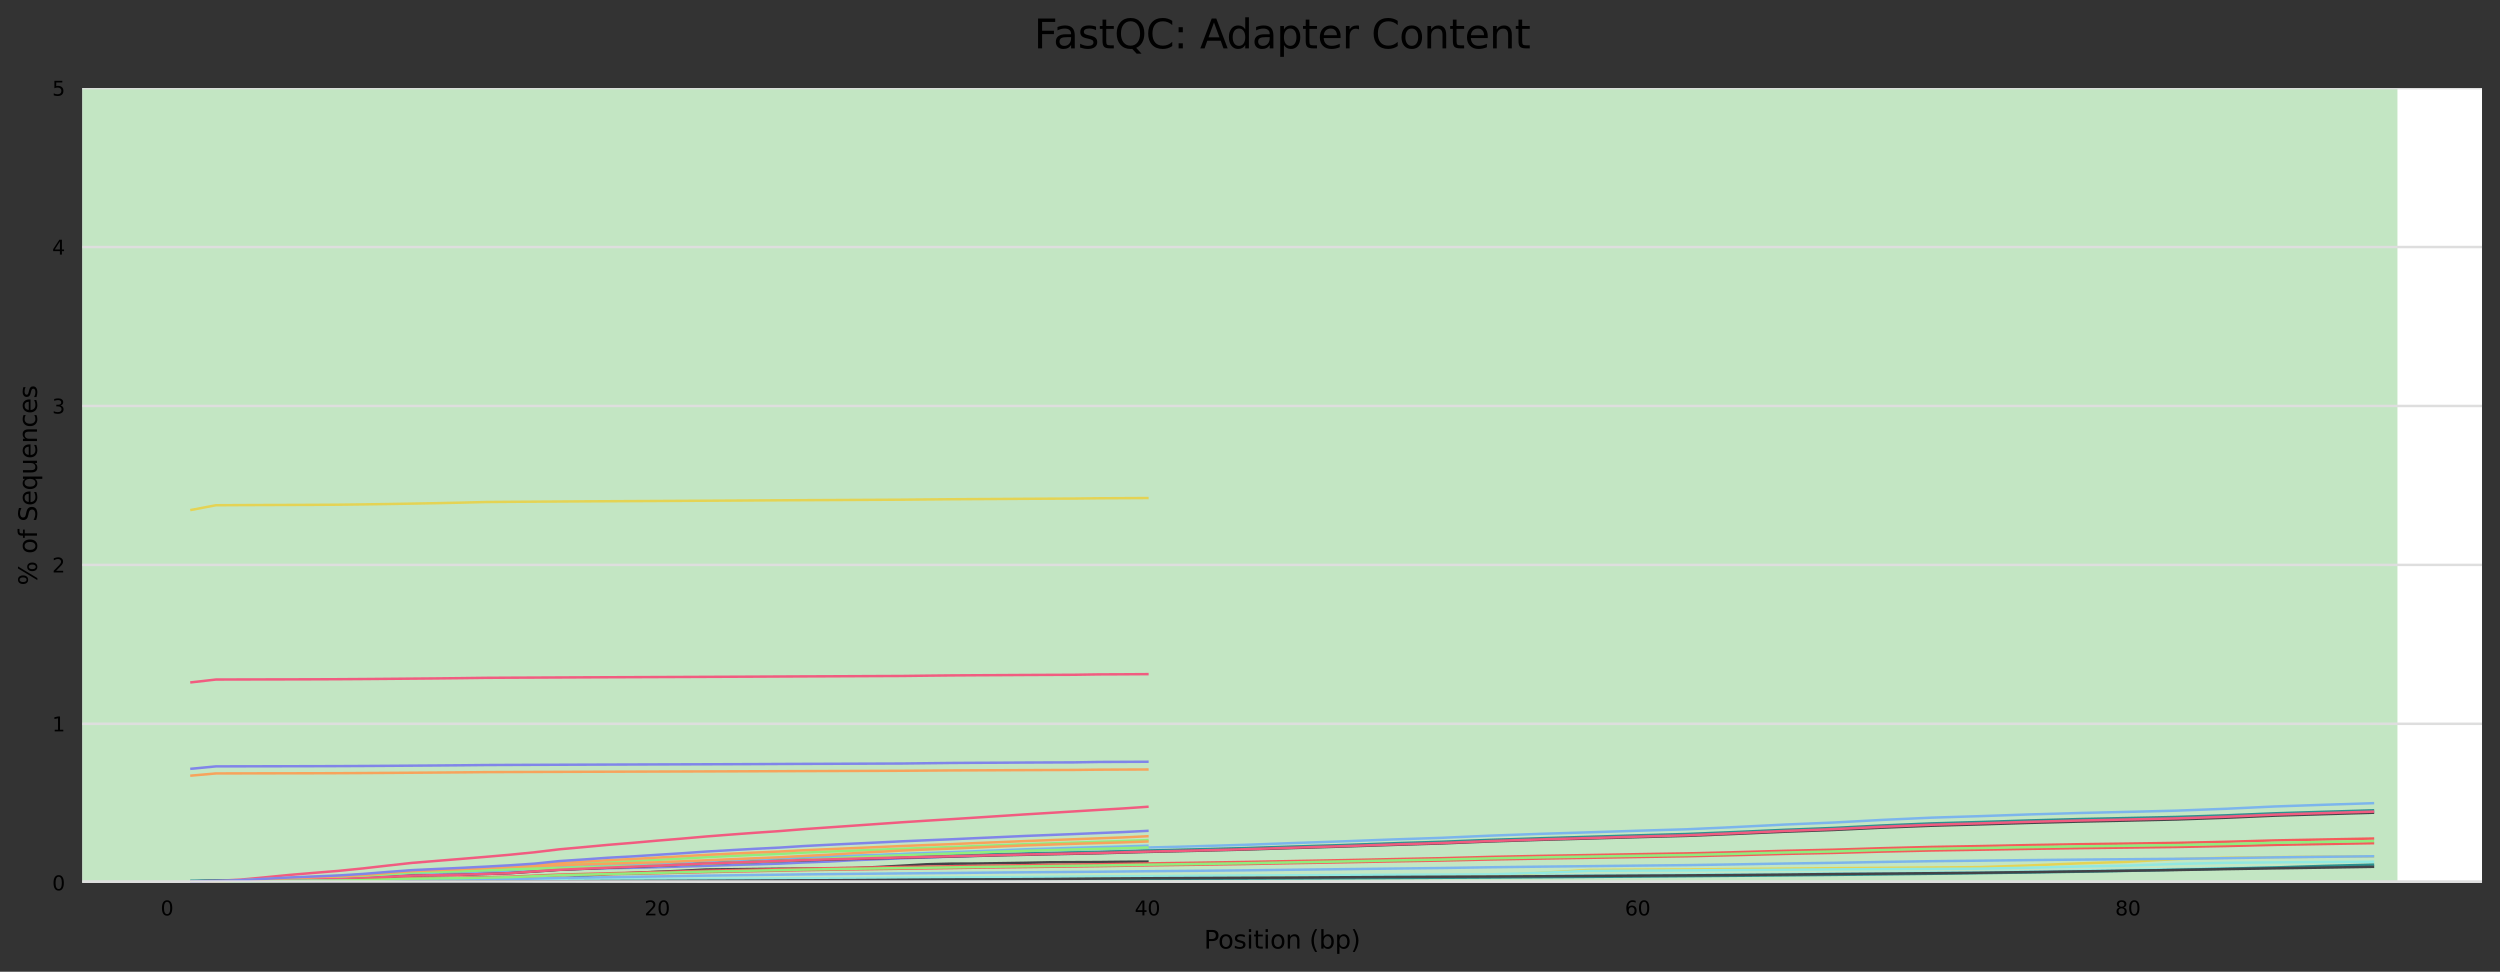 <?xml version="1.0" encoding="utf-8" standalone="no"?>
<!DOCTYPE svg PUBLIC "-//W3C//DTD SVG 1.1//EN"
  "http://www.w3.org/Graphics/SVG/1.1/DTD/svg11.dtd">
<svg xmlns:xlink="http://www.w3.org/1999/xlink" width="1000.358pt" height="388.845pt" viewBox="0 0 1000.358 388.845" xmlns="http://www.w3.org/2000/svg" version="1.1">
 <rect x="0" y="0" width="1000.358" height="388.845" fill="#333333" stroke="none"/>
 <defs>
  <style type="text/css">*{stroke-linejoin: round; stroke-linecap: butt}</style>
 </defs>
 <g id="figure_1">
  <g id="axes_1">
   <g id="patch_1">
    <path d="M 32.968 353.224 
L 993.158 353.224 
L 993.158 35.256 
L 32.968 35.256 
z
" style="fill: #ffffff"/>
   </g>
   <g id="patch_2">
    <path d="M 32.968 -918.648 
L 959.321 -918.648 
L 959.321 -6006.136 
L 32.968 -6006.136 
z
" clip-path="url(#p69ff105ac0)" style="fill: #e6c3c3"/>
   </g>
   <g id="patch_3">
    <path d="M 32.968 35.256 
L 959.321 35.256 
L 959.321 -918.648 
L 32.968 -918.648 
z
" clip-path="url(#p69ff105ac0)" style="fill: #e6dcc3"/>
   </g>
   <g id="patch_4">
    <path d="M 32.968 353.224 
L 959.321 353.224 
L 959.321 35.256 
L 32.968 35.256 
z
" clip-path="url(#p69ff105ac0)" style="fill: #c3e6c3"/>
   </g>
   <g id="matplotlib.axis_1">
    <g id="xtick_1">
     <g id="text_1">
      <!-- 0 -->
      <g transform="translate(64.26 366.303) scale(0.08 -0.08)">
       <defs>
        <path id="DejaVuSans-30" d="M 2034 4250 
Q 1547 4250 1301 3770 
Q 1056 3291 1056 2328 
Q 1056 1369 1301 889 
Q 1547 409 2034 409 
Q 2525 409 2770 889 
Q 3016 1369 3016 2328 
Q 3016 3291 2770 3770 
Q 2525 4250 2034 4250 
z
M 2034 4750 
Q 2819 4750 3233 4129 
Q 3647 3509 3647 2328 
Q 3647 1150 3233 529 
Q 2819 -91 2034 -91 
Q 1250 -91 836 529 
Q 422 1150 422 2328 
Q 422 3509 836 4129 
Q 1250 4750 2034 4750 
z
" transform="scale(0.016)"/>
       </defs>
       <use xlink:href="#DejaVuSans-30"/>
      </g>
     </g>
    </g>
    <g id="xtick_2">
     <g id="text_2">
      <!-- 20 -->
      <g transform="translate(257.873 366.303) scale(0.08 -0.08)">
       <defs>
        <path id="DejaVuSans-32" d="M 1228 531 
L 3431 531 
L 3431 0 
L 469 0 
L 469 531 
Q 828 903 1448 1529 
Q 2069 2156 2228 2338 
Q 2531 2678 2651 2914 
Q 2772 3150 2772 3378 
Q 2772 3750 2511 3984 
Q 2250 4219 1831 4219 
Q 1534 4219 1204 4116 
Q 875 4013 500 3803 
L 500 4441 
Q 881 4594 1212 4672 
Q 1544 4750 1819 4750 
Q 2544 4750 2975 4387 
Q 3406 4025 3406 3419 
Q 3406 3131 3298 2873 
Q 3191 2616 2906 2266 
Q 2828 2175 2409 1742 
Q 1991 1309 1228 531 
z
" transform="scale(0.016)"/>
       </defs>
       <use xlink:href="#DejaVuSans-32"/>
       <use xlink:href="#DejaVuSans-30" x="63.623"/>
      </g>
     </g>
    </g>
    <g id="xtick_3">
     <g id="text_3">
      <!-- 40 -->
      <g transform="translate(454.03 366.303) scale(0.08 -0.08)">
       <defs>
        <path id="DejaVuSans-34" d="M 2419 4116 
L 825 1625 
L 2419 1625 
L 2419 4116 
z
M 2253 4666 
L 3047 4666 
L 3047 1625 
L 3713 1625 
L 3713 1100 
L 3047 1100 
L 3047 0 
L 2419 0 
L 2419 1100 
L 313 1100 
L 313 1709 
L 2253 4666 
z
" transform="scale(0.016)"/>
       </defs>
       <use xlink:href="#DejaVuSans-34"/>
       <use xlink:href="#DejaVuSans-30" x="63.623"/>
      </g>
     </g>
    </g>
    <g id="xtick_4">
     <g id="text_4">
      <!-- 60 -->
      <g transform="translate(650.187 366.303) scale(0.08 -0.08)">
       <defs>
        <path id="DejaVuSans-36" d="M 2113 2584 
Q 1688 2584 1439 2293 
Q 1191 2003 1191 1497 
Q 1191 994 1439 701 
Q 1688 409 2113 409 
Q 2538 409 2786 701 
Q 3034 994 3034 1497 
Q 3034 2003 2786 2293 
Q 2538 2584 2113 2584 
z
M 3366 4563 
L 3366 3988 
Q 3128 4100 2886 4159 
Q 2644 4219 2406 4219 
Q 1781 4219 1451 3797 
Q 1122 3375 1075 2522 
Q 1259 2794 1537 2939 
Q 1816 3084 2150 3084 
Q 2853 3084 3261 2657 
Q 3669 2231 3669 1497 
Q 3669 778 3244 343 
Q 2819 -91 2113 -91 
Q 1303 -91 875 529 
Q 447 1150 447 2328 
Q 447 3434 972 4092 
Q 1497 4750 2381 4750 
Q 2619 4750 2861 4703 
Q 3103 4656 3366 4563 
z
" transform="scale(0.016)"/>
       </defs>
       <use xlink:href="#DejaVuSans-36"/>
       <use xlink:href="#DejaVuSans-30" x="63.623"/>
      </g>
     </g>
    </g>
    <g id="xtick_5">
     <g id="text_5">
      <!-- 80 -->
      <g transform="translate(846.344 366.303) scale(0.08 -0.08)">
       <defs>
        <path id="DejaVuSans-38" d="M 2034 2216 
Q 1584 2216 1326 1975 
Q 1069 1734 1069 1313 
Q 1069 891 1326 650 
Q 1584 409 2034 409 
Q 2484 409 2743 651 
Q 3003 894 3003 1313 
Q 3003 1734 2745 1975 
Q 2488 2216 2034 2216 
z
M 1403 2484 
Q 997 2584 770 2862 
Q 544 3141 544 3541 
Q 544 4100 942 4425 
Q 1341 4750 2034 4750 
Q 2731 4750 3128 4425 
Q 3525 4100 3525 3541 
Q 3525 3141 3298 2862 
Q 3072 2584 2669 2484 
Q 3125 2378 3379 2068 
Q 3634 1759 3634 1313 
Q 3634 634 3220 271 
Q 2806 -91 2034 -91 
Q 1263 -91 848 271 
Q 434 634 434 1313 
Q 434 1759 690 2068 
Q 947 2378 1403 2484 
z
M 1172 3481 
Q 1172 3119 1398 2916 
Q 1625 2713 2034 2713 
Q 2441 2713 2670 2916 
Q 2900 3119 2900 3481 
Q 2900 3844 2670 4047 
Q 2441 4250 2034 4250 
Q 1625 4250 1398 4047 
Q 1172 3844 1172 3481 
z
" transform="scale(0.016)"/>
       </defs>
       <use xlink:href="#DejaVuSans-38"/>
       <use xlink:href="#DejaVuSans-30" x="63.623"/>
      </g>
     </g>
    </g>
    <g id="text_6">
     <!-- Position (bp) -->
     <g transform="translate(481.76 379.565) scale(0.1 -0.1)">
      <defs>
       <path id="DejaVuSans-50" d="M 1259 4147 
L 1259 2394 
L 2053 2394 
Q 2494 2394 2734 2622 
Q 2975 2850 2975 3272 
Q 2975 3691 2734 3919 
Q 2494 4147 2053 4147 
L 1259 4147 
z
M 628 4666 
L 2053 4666 
Q 2838 4666 3239 4311 
Q 3641 3956 3641 3272 
Q 3641 2581 3239 2228 
Q 2838 1875 2053 1875 
L 1259 1875 
L 1259 0 
L 628 0 
L 628 4666 
z
" transform="scale(0.016)"/>
       <path id="DejaVuSans-6f" d="M 1959 3097 
Q 1497 3097 1228 2736 
Q 959 2375 959 1747 
Q 959 1119 1226 758 
Q 1494 397 1959 397 
Q 2419 397 2687 759 
Q 2956 1122 2956 1747 
Q 2956 2369 2687 2733 
Q 2419 3097 1959 3097 
z
M 1959 3584 
Q 2709 3584 3137 3096 
Q 3566 2609 3566 1747 
Q 3566 888 3137 398 
Q 2709 -91 1959 -91 
Q 1206 -91 779 398 
Q 353 888 353 1747 
Q 353 2609 779 3096 
Q 1206 3584 1959 3584 
z
" transform="scale(0.016)"/>
       <path id="DejaVuSans-73" d="M 2834 3397 
L 2834 2853 
Q 2591 2978 2328 3040 
Q 2066 3103 1784 3103 
Q 1356 3103 1142 2972 
Q 928 2841 928 2578 
Q 928 2378 1081 2264 
Q 1234 2150 1697 2047 
L 1894 2003 
Q 2506 1872 2764 1633 
Q 3022 1394 3022 966 
Q 3022 478 2636 193 
Q 2250 -91 1575 -91 
Q 1294 -91 989 -36 
Q 684 19 347 128 
L 347 722 
Q 666 556 975 473 
Q 1284 391 1588 391 
Q 1994 391 2212 530 
Q 2431 669 2431 922 
Q 2431 1156 2273 1281 
Q 2116 1406 1581 1522 
L 1381 1569 
Q 847 1681 609 1914 
Q 372 2147 372 2553 
Q 372 3047 722 3315 
Q 1072 3584 1716 3584 
Q 2034 3584 2315 3537 
Q 2597 3491 2834 3397 
z
" transform="scale(0.016)"/>
       <path id="DejaVuSans-69" d="M 603 3500 
L 1178 3500 
L 1178 0 
L 603 0 
L 603 3500 
z
M 603 4863 
L 1178 4863 
L 1178 4134 
L 603 4134 
L 603 4863 
z
" transform="scale(0.016)"/>
       <path id="DejaVuSans-74" d="M 1172 4494 
L 1172 3500 
L 2356 3500 
L 2356 3053 
L 1172 3053 
L 1172 1153 
Q 1172 725 1289 603 
Q 1406 481 1766 481 
L 2356 481 
L 2356 0 
L 1766 0 
Q 1100 0 847 248 
Q 594 497 594 1153 
L 594 3053 
L 172 3053 
L 172 3500 
L 594 3500 
L 594 4494 
L 1172 4494 
z
" transform="scale(0.016)"/>
       <path id="DejaVuSans-6e" d="M 3513 2113 
L 3513 0 
L 2938 0 
L 2938 2094 
Q 2938 2591 2744 2837 
Q 2550 3084 2163 3084 
Q 1697 3084 1428 2787 
Q 1159 2491 1159 1978 
L 1159 0 
L 581 0 
L 581 3500 
L 1159 3500 
L 1159 2956 
Q 1366 3272 1645 3428 
Q 1925 3584 2291 3584 
Q 2894 3584 3203 3211 
Q 3513 2838 3513 2113 
z
" transform="scale(0.016)"/>
       <path id="DejaVuSans-20" transform="scale(0.016)"/>
       <path id="DejaVuSans-28" d="M 1984 4856 
Q 1566 4138 1362 3434 
Q 1159 2731 1159 2009 
Q 1159 1288 1364 580 
Q 1569 -128 1984 -844 
L 1484 -844 
Q 1016 -109 783 600 
Q 550 1309 550 2009 
Q 550 2706 781 3412 
Q 1013 4119 1484 4856 
L 1984 4856 
z
" transform="scale(0.016)"/>
       <path id="DejaVuSans-62" d="M 3116 1747 
Q 3116 2381 2855 2742 
Q 2594 3103 2138 3103 
Q 1681 3103 1420 2742 
Q 1159 2381 1159 1747 
Q 1159 1113 1420 752 
Q 1681 391 2138 391 
Q 2594 391 2855 752 
Q 3116 1113 3116 1747 
z
M 1159 2969 
Q 1341 3281 1617 3432 
Q 1894 3584 2278 3584 
Q 2916 3584 3314 3078 
Q 3713 2572 3713 1747 
Q 3713 922 3314 415 
Q 2916 -91 2278 -91 
Q 1894 -91 1617 61 
Q 1341 213 1159 525 
L 1159 0 
L 581 0 
L 581 4863 
L 1159 4863 
L 1159 2969 
z
" transform="scale(0.016)"/>
       <path id="DejaVuSans-70" d="M 1159 525 
L 1159 -1331 
L 581 -1331 
L 581 3500 
L 1159 3500 
L 1159 2969 
Q 1341 3281 1617 3432 
Q 1894 3584 2278 3584 
Q 2916 3584 3314 3078 
Q 3713 2572 3713 1747 
Q 3713 922 3314 415 
Q 2916 -91 2278 -91 
Q 1894 -91 1617 61 
Q 1341 213 1159 525 
z
M 3116 1747 
Q 3116 2381 2855 2742 
Q 2594 3103 2138 3103 
Q 1681 3103 1420 2742 
Q 1159 2381 1159 1747 
Q 1159 1113 1420 752 
Q 1681 391 2138 391 
Q 2594 391 2855 752 
Q 3116 1113 3116 1747 
z
" transform="scale(0.016)"/>
       <path id="DejaVuSans-29" d="M 513 4856 
L 1013 4856 
Q 1481 4119 1714 3412 
Q 1947 2706 1947 2009 
Q 1947 1309 1714 600 
Q 1481 -109 1013 -844 
L 513 -844 
Q 928 -128 1133 580 
Q 1338 1288 1338 2009 
Q 1338 2731 1133 3434 
Q 928 4138 513 4856 
z
" transform="scale(0.016)"/>
      </defs>
      <use xlink:href="#DejaVuSans-50"/>
      <use xlink:href="#DejaVuSans-6f" x="56.678"/>
      <use xlink:href="#DejaVuSans-73" x="117.859"/>
      <use xlink:href="#DejaVuSans-69" x="169.959"/>
      <use xlink:href="#DejaVuSans-74" x="197.742"/>
      <use xlink:href="#DejaVuSans-69" x="236.951"/>
      <use xlink:href="#DejaVuSans-6f" x="264.734"/>
      <use xlink:href="#DejaVuSans-6e" x="325.916"/>
      <use xlink:href="#DejaVuSans-20" x="389.295"/>
      <use xlink:href="#DejaVuSans-28" x="421.082"/>
      <use xlink:href="#DejaVuSans-62" x="460.096"/>
      <use xlink:href="#DejaVuSans-70" x="523.572"/>
      <use xlink:href="#DejaVuSans-29" x="587.049"/>
     </g>
    </g>
   </g>
   <g id="matplotlib.axis_2">
    <g id="ytick_1">
     <g id="line2d_1">
      <path d="M 32.968 353.224 
L 993.158 353.224 
" clip-path="url(#p69ff105ac0)" style="fill: none; stroke: #dedede; stroke-linecap: square"/>
     </g>
     <g id="text_7">
      <!-- 0 -->
      <g transform="translate(20.878 356.263) scale(0.08 -0.08)">
       <use xlink:href="#DejaVuSans-30"/>
      </g>
     </g>
    </g>
    <g id="ytick_2">
     <g id="line2d_2">
      <path d="M 32.968 289.63 
L 993.158 289.63 
" clip-path="url(#p69ff105ac0)" style="fill: none; stroke: #dedede; stroke-linecap: square"/>
     </g>
     <g id="text_8">
      <!-- 1 -->
      <g transform="translate(20.878 292.67) scale(0.08 -0.08)">
       <defs>
        <path id="DejaVuSans-31" d="M 794 531 
L 1825 531 
L 1825 4091 
L 703 3866 
L 703 4441 
L 1819 4666 
L 2450 4666 
L 2450 531 
L 3481 531 
L 3481 0 
L 794 0 
L 794 531 
z
" transform="scale(0.016)"/>
       </defs>
       <use xlink:href="#DejaVuSans-31"/>
      </g>
     </g>
    </g>
    <g id="ytick_3">
     <g id="line2d_3">
      <path d="M 32.968 226.037 
L 993.158 226.037 
" clip-path="url(#p69ff105ac0)" style="fill: none; stroke: #dedede; stroke-linecap: square"/>
     </g>
     <g id="text_9">
      <!-- 2 -->
      <g transform="translate(20.878 229.076) scale(0.08 -0.08)">
       <use xlink:href="#DejaVuSans-32"/>
      </g>
     </g>
    </g>
    <g id="ytick_4">
     <g id="line2d_4">
      <path d="M 32.968 162.443 
L 993.158 162.443 
" clip-path="url(#p69ff105ac0)" style="fill: none; stroke: #dedede; stroke-linecap: square"/>
     </g>
     <g id="text_10">
      <!-- 3 -->
      <g transform="translate(20.878 165.482) scale(0.08 -0.08)">
       <defs>
        <path id="DejaVuSans-33" d="M 2597 2516 
Q 3050 2419 3304 2112 
Q 3559 1806 3559 1356 
Q 3559 666 3084 287 
Q 2609 -91 1734 -91 
Q 1441 -91 1130 -33 
Q 819 25 488 141 
L 488 750 
Q 750 597 1062 519 
Q 1375 441 1716 441 
Q 2309 441 2620 675 
Q 2931 909 2931 1356 
Q 2931 1769 2642 2001 
Q 2353 2234 1838 2234 
L 1294 2234 
L 1294 2753 
L 1863 2753 
Q 2328 2753 2575 2939 
Q 2822 3125 2822 3475 
Q 2822 3834 2567 4026 
Q 2313 4219 1838 4219 
Q 1578 4219 1281 4162 
Q 984 4106 628 3988 
L 628 4550 
Q 988 4650 1302 4700 
Q 1616 4750 1894 4750 
Q 2613 4750 3031 4423 
Q 3450 4097 3450 3541 
Q 3450 3153 3228 2886 
Q 3006 2619 2597 2516 
z
" transform="scale(0.016)"/>
       </defs>
       <use xlink:href="#DejaVuSans-33"/>
      </g>
     </g>
    </g>
    <g id="ytick_5">
     <g id="line2d_5">
      <path d="M 32.968 98.85 
L 993.158 98.85 
" clip-path="url(#p69ff105ac0)" style="fill: none; stroke: #dedede; stroke-linecap: square"/>
     </g>
     <g id="text_11">
      <!-- 4 -->
      <g transform="translate(20.878 101.889) scale(0.08 -0.08)">
       <use xlink:href="#DejaVuSans-34"/>
      </g>
     </g>
    </g>
    <g id="ytick_6">
     <g id="line2d_6">
      <path d="M 32.968 35.256 
L 993.158 35.256 
" clip-path="url(#p69ff105ac0)" style="fill: none; stroke: #dedede; stroke-linecap: square"/>
     </g>
     <g id="text_12">
      <!-- 5 -->
      <g transform="translate(20.878 38.295) scale(0.08 -0.08)">
       <defs>
        <path id="DejaVuSans-35" d="M 691 4666 
L 3169 4666 
L 3169 4134 
L 1269 4134 
L 1269 2991 
Q 1406 3038 1543 3061 
Q 1681 3084 1819 3084 
Q 2600 3084 3056 2656 
Q 3513 2228 3513 1497 
Q 3513 744 3044 326 
Q 2575 -91 1722 -91 
Q 1428 -91 1123 -41 
Q 819 9 494 109 
L 494 744 
Q 775 591 1075 516 
Q 1375 441 1709 441 
Q 2250 441 2565 725 
Q 2881 1009 2881 1497 
Q 2881 1984 2565 2268 
Q 2250 2553 1709 2553 
Q 1456 2553 1204 2497 
Q 953 2441 691 2322 
L 691 4666 
z
" transform="scale(0.016)"/>
       </defs>
       <use xlink:href="#DejaVuSans-35"/>
      </g>
     </g>
    </g>
    <g id="text_13">
     <!-- % of Sequences -->
     <g transform="translate(14.798 234.258) rotate(-90) scale(0.1 -0.1)">
      <defs>
       <path id="DejaVuSans-25" d="M 4653 2053 
Q 4381 2053 4226 1822 
Q 4072 1591 4072 1178 
Q 4072 772 4226 539 
Q 4381 306 4653 306 
Q 4919 306 5073 539 
Q 5228 772 5228 1178 
Q 5228 1588 5073 1820 
Q 4919 2053 4653 2053 
z
M 4653 2450 
Q 5147 2450 5437 2106 
Q 5728 1763 5728 1178 
Q 5728 594 5436 251 
Q 5144 -91 4653 -91 
Q 4153 -91 3862 251 
Q 3572 594 3572 1178 
Q 3572 1766 3864 2108 
Q 4156 2450 4653 2450 
z
M 1428 4353 
Q 1159 4353 1004 4120 
Q 850 3888 850 3481 
Q 850 3069 1003 2837 
Q 1156 2606 1428 2606 
Q 1700 2606 1854 2837 
Q 2009 3069 2009 3481 
Q 2009 3884 1853 4118 
Q 1697 4353 1428 4353 
z
M 4250 4750 
L 4750 4750 
L 1831 -91 
L 1331 -91 
L 4250 4750 
z
M 1428 4750 
Q 1922 4750 2215 4408 
Q 2509 4066 2509 3481 
Q 2509 2891 2217 2550 
Q 1925 2209 1428 2209 
Q 931 2209 642 2551 
Q 353 2894 353 3481 
Q 353 4063 643 4406 
Q 934 4750 1428 4750 
z
" transform="scale(0.016)"/>
       <path id="DejaVuSans-66" d="M 2375 4863 
L 2375 4384 
L 1825 4384 
Q 1516 4384 1395 4259 
Q 1275 4134 1275 3809 
L 1275 3500 
L 2222 3500 
L 2222 3053 
L 1275 3053 
L 1275 0 
L 697 0 
L 697 3053 
L 147 3053 
L 147 3500 
L 697 3500 
L 697 3744 
Q 697 4328 969 4595 
Q 1241 4863 1831 4863 
L 2375 4863 
z
" transform="scale(0.016)"/>
       <path id="DejaVuSans-53" d="M 3425 4513 
L 3425 3897 
Q 3066 4069 2747 4153 
Q 2428 4238 2131 4238 
Q 1616 4238 1336 4038 
Q 1056 3838 1056 3469 
Q 1056 3159 1242 3001 
Q 1428 2844 1947 2747 
L 2328 2669 
Q 3034 2534 3370 2195 
Q 3706 1856 3706 1288 
Q 3706 609 3251 259 
Q 2797 -91 1919 -91 
Q 1588 -91 1214 -16 
Q 841 59 441 206 
L 441 856 
Q 825 641 1194 531 
Q 1563 422 1919 422 
Q 2459 422 2753 634 
Q 3047 847 3047 1241 
Q 3047 1584 2836 1778 
Q 2625 1972 2144 2069 
L 1759 2144 
Q 1053 2284 737 2584 
Q 422 2884 422 3419 
Q 422 4038 858 4394 
Q 1294 4750 2059 4750 
Q 2388 4750 2728 4690 
Q 3069 4631 3425 4513 
z
" transform="scale(0.016)"/>
       <path id="DejaVuSans-65" d="M 3597 1894 
L 3597 1613 
L 953 1613 
Q 991 1019 1311 708 
Q 1631 397 2203 397 
Q 2534 397 2845 478 
Q 3156 559 3463 722 
L 3463 178 
Q 3153 47 2828 -22 
Q 2503 -91 2169 -91 
Q 1331 -91 842 396 
Q 353 884 353 1716 
Q 353 2575 817 3079 
Q 1281 3584 2069 3584 
Q 2775 3584 3186 3129 
Q 3597 2675 3597 1894 
z
M 3022 2063 
Q 3016 2534 2758 2815 
Q 2500 3097 2075 3097 
Q 1594 3097 1305 2825 
Q 1016 2553 972 2059 
L 3022 2063 
z
" transform="scale(0.016)"/>
       <path id="DejaVuSans-71" d="M 947 1747 
Q 947 1113 1208 752 
Q 1469 391 1925 391 
Q 2381 391 2643 752 
Q 2906 1113 2906 1747 
Q 2906 2381 2643 2742 
Q 2381 3103 1925 3103 
Q 1469 3103 1208 2742 
Q 947 2381 947 1747 
z
M 2906 525 
Q 2725 213 2448 61 
Q 2172 -91 1784 -91 
Q 1150 -91 751 415 
Q 353 922 353 1747 
Q 353 2572 751 3078 
Q 1150 3584 1784 3584 
Q 2172 3584 2448 3432 
Q 2725 3281 2906 2969 
L 2906 3500 
L 3481 3500 
L 3481 -1331 
L 2906 -1331 
L 2906 525 
z
" transform="scale(0.016)"/>
       <path id="DejaVuSans-75" d="M 544 1381 
L 544 3500 
L 1119 3500 
L 1119 1403 
Q 1119 906 1312 657 
Q 1506 409 1894 409 
Q 2359 409 2629 706 
Q 2900 1003 2900 1516 
L 2900 3500 
L 3475 3500 
L 3475 0 
L 2900 0 
L 2900 538 
Q 2691 219 2414 64 
Q 2138 -91 1772 -91 
Q 1169 -91 856 284 
Q 544 659 544 1381 
z
M 1991 3584 
L 1991 3584 
z
" transform="scale(0.016)"/>
       <path id="DejaVuSans-63" d="M 3122 3366 
L 3122 2828 
Q 2878 2963 2633 3030 
Q 2388 3097 2138 3097 
Q 1578 3097 1268 2742 
Q 959 2388 959 1747 
Q 959 1106 1268 751 
Q 1578 397 2138 397 
Q 2388 397 2633 464 
Q 2878 531 3122 666 
L 3122 134 
Q 2881 22 2623 -34 
Q 2366 -91 2075 -91 
Q 1284 -91 818 406 
Q 353 903 353 1747 
Q 353 2603 823 3093 
Q 1294 3584 2113 3584 
Q 2378 3584 2631 3529 
Q 2884 3475 3122 3366 
z
" transform="scale(0.016)"/>
      </defs>
      <use xlink:href="#DejaVuSans-25"/>
      <use xlink:href="#DejaVuSans-20" x="95.02"/>
      <use xlink:href="#DejaVuSans-6f" x="126.807"/>
      <use xlink:href="#DejaVuSans-66" x="187.988"/>
      <use xlink:href="#DejaVuSans-20" x="223.193"/>
      <use xlink:href="#DejaVuSans-53" x="254.98"/>
      <use xlink:href="#DejaVuSans-65" x="318.457"/>
      <use xlink:href="#DejaVuSans-71" x="379.98"/>
      <use xlink:href="#DejaVuSans-75" x="443.457"/>
      <use xlink:href="#DejaVuSans-65" x="506.836"/>
      <use xlink:href="#DejaVuSans-6e" x="568.359"/>
      <use xlink:href="#DejaVuSans-63" x="631.738"/>
      <use xlink:href="#DejaVuSans-65" x="686.719"/>
      <use xlink:href="#DejaVuSans-73" x="748.242"/>
     </g>
    </g>
   </g>
   <g id="line2d_7">
    <path d="M 76.613 353.079 
L 86.421 352.79 
L 96.229 352.535 
L 106.037 352.044 
L 115.845 351.701 
L 125.652 351.348 
L 135.46 350.964 
L 145.268 350.539 
L 155.076 349.769 
L 164.884 348.957 
L 174.692 348.597 
L 184.5 348.311 
L 194.308 347.956 
L 204.115 347.605 
L 213.923 347.311 
L 223.731 346.982 
L 233.539 346.687 
L 243.347 346.423 
L 253.155 346.19 
L 262.963 345.939 
L 272.77 345.603 
L 282.578 345.268 
L 292.386 344.901 
L 302.194 344.581 
L 312.002 344.22 
L 321.81 343.726 
L 331.618 343.3 
L 341.425 342.717 
L 351.233 342.25 
L 361.041 341.743 
L 370.849 341.347 
L 380.657 341.013 
L 390.465 340.62 
L 400.273 340.248 
L 410.081 339.845 
L 419.888 339.56 
L 429.696 339.252 
L 439.504 338.992 
L 449.312 338.727 
L 459.12 338.4 
" clip-path="url(#p69ff105ac0)" style="fill: none; stroke: #7cb5ec; stroke-linecap: square"/>
   </g>
   <g id="line2d_8">
    <path d="M 76.613 353.224 
L 86.421 353.224 
L 96.229 353.177 
L 106.037 353.151 
L 115.845 353.135 
L 125.652 353.108 
L 135.46 353.066 
L 145.268 353.035 
L 155.076 352.998 
L 164.884 352.972 
L 174.692 352.916 
L 184.5 352.896 
L 194.308 352.717 
L 204.115 352.64 
L 213.923 352.328 
L 223.731 351.655 
L 233.539 350.64 
L 243.347 349.72 
L 253.155 349.297 
L 262.963 348.845 
L 272.77 348.437 
L 282.578 347.931 
L 292.386 347.821 
L 302.194 347.717 
L 312.002 347.615 
L 321.81 347.577 
L 331.618 347.455 
L 341.425 347.355 
L 351.233 346.929 
L 361.041 346.393 
L 370.849 345.828 
L 380.657 345.587 
L 390.465 345.538 
L 400.273 345.396 
L 410.081 345.245 
L 419.888 345.035 
L 429.696 344.986 
L 439.504 344.947 
L 449.312 344.836 
L 459.12 344.77 
" clip-path="url(#p69ff105ac0)" style="fill: none; stroke: #434348; stroke-linecap: square"/>
   </g>
   <g id="line2d_9">
    <path d="M 76.613 352.824 
L 86.421 352.594 
L 96.229 352.334 
L 106.037 351.882 
L 115.845 351.468 
L 125.652 351.126 
L 135.46 350.787 
L 145.268 350.308 
L 155.076 349.698 
L 164.884 349.082 
L 174.692 348.711 
L 184.5 348.328 
L 194.308 347.916 
L 204.115 347.476 
L 213.923 346.935 
L 223.731 346.122 
L 233.539 345.583 
L 243.347 345.006 
L 253.155 344.578 
L 262.963 344.054 
L 272.77 343.572 
L 282.578 343.009 
L 292.386 342.529 
L 302.194 342.084 
L 312.002 341.693 
L 321.81 341.172 
L 331.618 340.763 
L 341.425 340.38 
L 351.233 340.004 
L 361.041 339.62 
L 370.849 339.268 
L 380.657 338.944 
L 390.465 338.557 
L 400.273 338.197 
L 410.081 337.815 
L 419.888 337.491 
L 429.696 337.185 
L 439.504 336.851 
L 449.312 336.542 
L 459.12 336.166 
" clip-path="url(#p69ff105ac0)" style="fill: none; stroke: #90ed7d; stroke-linecap: square"/>
   </g>
   <g id="line2d_10">
    <path d="M 76.613 310.348 
L 86.421 309.486 
L 96.229 309.465 
L 106.037 309.444 
L 115.845 309.429 
L 125.652 309.41 
L 135.46 309.381 
L 145.268 309.328 
L 155.076 309.27 
L 164.884 309.201 
L 174.692 309.133 
L 184.5 309.059 
L 194.308 308.959 
L 204.115 308.921 
L 213.923 308.889 
L 223.731 308.856 
L 233.539 308.821 
L 243.347 308.793 
L 253.155 308.761 
L 262.963 308.733 
L 272.77 308.704 
L 282.578 308.675 
L 292.386 308.646 
L 302.194 308.615 
L 312.002 308.58 
L 321.81 308.545 
L 331.618 308.516 
L 341.425 308.486 
L 351.233 308.452 
L 361.041 308.417 
L 370.849 308.346 
L 380.657 308.281 
L 390.465 308.24 
L 400.273 308.204 
L 410.081 308.157 
L 419.888 308.119 
L 429.696 308.084 
L 439.504 307.979 
L 449.312 307.937 
L 459.12 307.901 
" clip-path="url(#p69ff105ac0)" style="fill: none; stroke: #f7a35c; stroke-linecap: square"/>
   </g>
   <g id="line2d_11">
    <path d="M 76.613 353.014 
L 86.421 352.684 
L 96.229 352.421 
L 106.037 351.994 
L 115.845 351.681 
L 125.652 351.43 
L 135.46 351.131 
L 145.268 350.745 
L 155.076 350.088 
L 164.884 349.442 
L 174.692 349.174 
L 184.5 348.954 
L 194.308 348.66 
L 204.115 348.385 
L 213.923 348.169 
L 223.731 347.9 
L 233.539 347.665 
L 243.347 347.43 
L 253.155 347.241 
L 262.963 347.022 
L 272.77 346.741 
L 282.578 346.468 
L 292.386 346.147 
L 302.194 345.87 
L 312.002 345.572 
L 321.81 345.112 
L 331.618 344.756 
L 341.425 344.217 
L 351.233 343.827 
L 361.041 343.439 
L 370.849 343.103 
L 380.657 342.78 
L 390.465 342.424 
L 400.273 342.101 
L 410.081 341.776 
L 419.888 341.535 
L 429.696 341.251 
L 439.504 341.026 
L 449.312 340.795 
L 459.12 340.499 
" clip-path="url(#p69ff105ac0)" style="fill: none; stroke: #8085e9; stroke-linecap: square"/>
   </g>
   <g id="line2d_12">
    <path d="M 76.613 352.838 
L 86.421 352.468 
L 96.229 351.978 
L 106.037 351.057 
L 115.845 350.09 
L 125.652 349.271 
L 135.46 348.471 
L 145.268 347.485 
L 155.076 346.362 
L 164.884 345.279 
L 174.692 344.48 
L 184.5 343.686 
L 194.308 342.867 
L 204.115 342.009 
L 213.923 341.029 
L 223.731 339.856 
L 233.539 338.971 
L 243.347 338.058 
L 253.155 337.256 
L 262.963 336.382 
L 272.77 335.576 
L 282.578 334.711 
L 292.386 333.948 
L 302.194 333.226 
L 312.002 332.552 
L 321.81 331.764 
L 331.618 331.077 
L 341.425 330.394 
L 351.233 329.705 
L 361.041 329.019 
L 370.849 328.39 
L 380.657 327.783 
L 390.465 327.157 
L 400.273 326.519 
L 410.081 325.88 
L 419.888 325.286 
L 429.696 324.683 
L 439.504 324.083 
L 449.312 323.502 
L 459.12 322.829 
" clip-path="url(#p69ff105ac0)" style="fill: none; stroke: #f15c80; stroke-linecap: square"/>
   </g>
   <g id="line2d_13">
    <path d="M 76.613 204.025 
L 86.421 202.167 
L 96.229 202.114 
L 106.037 202.077 
L 115.845 202.049 
L 125.652 202.013 
L 135.46 201.95 
L 145.268 201.831 
L 155.076 201.689 
L 164.884 201.519 
L 174.692 201.34 
L 184.5 201.133 
L 194.308 200.88 
L 204.115 200.8 
L 213.923 200.737 
L 223.731 200.673 
L 233.539 200.614 
L 243.347 200.564 
L 253.155 200.513 
L 262.963 200.464 
L 272.77 200.413 
L 282.578 200.359 
L 292.386 200.306 
L 302.194 200.248 
L 312.002 200.191 
L 321.81 200.138 
L 331.618 200.093 
L 341.425 200.043 
L 351.233 199.994 
L 361.041 199.942 
L 370.849 199.851 
L 380.657 199.768 
L 390.465 199.709 
L 400.273 199.657 
L 410.081 199.594 
L 419.888 199.542 
L 429.696 199.498 
L 439.504 199.385 
L 449.312 199.335 
L 459.12 199.282 
" clip-path="url(#p69ff105ac0)" style="fill: none; stroke: #e4d354; stroke-linecap: square"/>
   </g>
   <g id="line2d_14">
    <path d="M 76.613 352.66 
L 86.421 352.372 
L 96.229 352.244 
L 106.037 352.029 
L 115.845 351.888 
L 125.652 351.746 
L 135.46 351.612 
L 145.268 351.257 
L 155.076 350.775 
L 164.884 350.219 
L 184.5 349.849 
L 204.115 349.235 
L 223.731 347.951 
L 243.347 347.07 
L 262.963 346.243 
L 282.578 345.299 
L 302.194 344.586 
L 321.81 343.824 
L 341.425 343.257 
L 361.041 342.727 
L 380.657 342.267 
L 400.273 341.741 
L 419.888 341.299 
L 439.504 340.875 
L 459.12 340.32 
L 478.736 339.853 
L 498.351 339.351 
L 517.967 338.728 
L 537.583 338.132 
L 557.199 337.433 
L 576.814 336.827 
L 596.43 336.065 
L 616.046 335.425 
L 635.661 334.846 
L 655.277 334.256 
L 674.893 333.714 
L 694.509 332.926 
L 714.124 332.049 
L 733.74 331.29 
L 753.356 330.297 
L 772.972 329.475 
L 792.587 328.912 
L 812.203 328.286 
L 831.819 327.749 
L 851.434 327.327 
L 871.05 326.889 
L 890.666 326.25 
L 910.282 325.437 
L 929.897 324.831 
L 949.513 324.245 
" clip-path="url(#p69ff105ac0)" style="fill: none; stroke: #2b908f; stroke-linecap: square"/>
   </g>
   <g id="line2d_15">
    <path d="M 76.613 352.939 
L 86.421 352.808 
L 96.229 352.739 
L 106.037 352.628 
L 115.845 352.559 
L 125.652 352.483 
L 135.46 352.407 
L 145.268 352.203 
L 155.076 351.927 
L 164.884 351.63 
L 184.5 351.428 
L 204.115 351.076 
L 223.731 350.334 
L 243.347 349.857 
L 262.963 349.429 
L 282.578 348.954 
L 302.194 348.584 
L 321.81 348.186 
L 341.425 347.885 
L 361.041 347.61 
L 380.657 347.354 
L 400.273 347.073 
L 419.888 346.838 
L 439.504 346.602 
L 459.12 346.281 
L 478.736 346.028 
L 498.351 345.747 
L 517.967 345.385 
L 537.583 345.049 
L 557.199 344.679 
L 576.814 344.35 
L 596.43 343.921 
L 616.046 343.571 
L 635.661 343.26 
L 655.277 342.937 
L 674.893 342.634 
L 694.509 342.184 
L 714.124 341.691 
L 733.74 341.285 
L 753.356 340.761 
L 772.972 340.32 
L 792.587 340.013 
L 812.203 339.672 
L 831.819 339.391 
L 851.434 339.158 
L 871.05 338.914 
L 890.666 338.546 
L 910.282 338.072 
L 929.897 337.732 
L 949.513 337.403 
" clip-path="url(#p69ff105ac0)" style="fill: none; stroke: #f45b5b; stroke-linecap: square"/>
   </g>
   <g id="line2d_16">
    <path d="M 76.613 353.224 
L 86.421 353.224 
L 96.229 352.859 
L 106.037 352.829 
L 115.845 352.815 
L 125.652 352.8 
L 135.46 352.778 
L 145.268 352.748 
L 155.076 352.674 
L 164.884 352.626 
L 184.5 352.546 
L 204.115 352.483 
L 223.731 352.438 
L 243.347 352.34 
L 262.963 352.287 
L 282.578 352.228 
L 302.194 352.163 
L 321.81 352.066 
L 341.425 351.98 
L 361.041 351.865 
L 380.657 351.766 
L 400.273 351.681 
L 419.888 351.578 
L 439.504 351.422 
L 459.12 351.311 
L 478.736 351.22 
L 498.351 351.128 
L 517.967 351.046 
L 537.583 350.934 
L 557.199 350.827 
L 576.814 350.737 
L 596.43 350.645 
L 616.046 350.427 
L 635.661 350.183 
L 655.277 350.068 
L 674.893 349.964 
L 694.509 349.82 
L 714.124 349.658 
L 733.74 349.478 
L 753.356 349.321 
L 772.972 349.154 
L 792.587 348.977 
L 812.203 348.697 
L 831.819 348.383 
L 851.434 348.077 
L 871.05 347.705 
L 890.666 347.345 
L 910.282 347.062 
L 929.897 346.819 
L 949.513 346.557 
" clip-path="url(#p69ff105ac0)" style="fill: none; stroke: #91e8e1; stroke-linecap: square"/>
   </g>
   <g id="line2d_17">
    <path d="M 76.613 352.608 
L 86.421 352.315 
L 96.229 352.183 
L 106.037 351.957 
L 115.845 351.819 
L 125.652 351.68 
L 135.46 351.546 
L 145.268 351.142 
L 155.076 350.601 
L 164.884 349.985 
L 184.5 349.584 
L 204.115 348.874 
L 223.731 347.391 
L 243.347 346.424 
L 262.963 345.539 
L 282.578 344.544 
L 302.194 343.794 
L 321.81 342.988 
L 341.425 342.374 
L 361.041 341.799 
L 380.657 341.273 
L 400.273 340.703 
L 419.888 340.219 
L 439.504 339.771 
L 459.12 339.128 
L 478.736 338.608 
L 498.351 338.042 
L 517.967 337.327 
L 537.583 336.652 
L 557.199 335.906 
L 576.814 335.25 
L 596.43 334.377 
L 616.046 333.668 
L 635.661 333.054 
L 655.277 332.414 
L 674.893 331.831 
L 694.509 330.932 
L 714.124 329.942 
L 733.74 329.13 
L 753.356 328.071 
L 772.972 327.176 
L 792.587 326.565 
L 812.203 325.884 
L 831.819 325.322 
L 851.434 324.865 
L 871.05 324.372 
L 890.666 323.626 
L 910.282 322.703 
L 929.897 322.024 
L 949.513 321.387 
" clip-path="url(#p69ff105ac0)" style="fill: none; stroke: #7cb5ec; stroke-linecap: square"/>
   </g>
   <g id="line2d_18">
    <path d="M 76.613 352.691 
L 86.421 352.432 
L 96.229 352.315 
L 106.037 352.118 
L 115.845 352.001 
L 125.652 351.88 
L 135.46 351.762 
L 145.268 351.409 
L 155.076 350.921 
L 164.884 350.376 
L 184.5 350.032 
L 204.115 349.394 
L 223.731 348.052 
L 243.347 347.222 
L 262.963 346.451 
L 282.578 345.572 
L 302.194 344.921 
L 321.81 344.244 
L 341.425 343.711 
L 361.041 343.207 
L 380.657 342.748 
L 400.273 342.251 
L 419.888 341.831 
L 439.504 341.431 
L 459.12 340.887 
L 478.736 340.432 
L 498.351 339.941 
L 517.967 339.322 
L 537.583 338.731 
L 557.199 338.087 
L 576.814 337.495 
L 596.43 336.699 
L 616.046 336.072 
L 635.661 335.536 
L 655.277 334.983 
L 674.893 334.466 
L 694.509 333.675 
L 714.124 332.811 
L 733.74 332.102 
L 753.356 331.176 
L 772.972 330.405 
L 792.587 329.862 
L 812.203 329.266 
L 831.819 328.761 
L 851.434 328.351 
L 871.05 327.901 
L 890.666 327.217 
L 910.282 326.375 
L 929.897 325.782 
L 949.513 325.21 
" clip-path="url(#p69ff105ac0)" style="fill: none; stroke: #434348; stroke-linecap: square"/>
   </g>
   <g id="line2d_19">
    <path d="M 76.613 353.028 
L 86.421 352.64 
L 96.229 352.32 
L 106.037 351.862 
L 115.845 351.521 
L 125.652 351.24 
L 135.46 350.942 
L 145.268 350.575 
L 155.076 349.899 
L 164.884 349.178 
L 174.692 348.889 
L 184.5 348.625 
L 194.308 348.275 
L 204.115 347.918 
L 213.923 347.665 
L 223.731 347.334 
L 233.539 347.03 
L 243.347 346.771 
L 253.155 346.547 
L 262.963 346.274 
L 272.77 345.94 
L 282.578 345.589 
L 292.386 345.172 
L 302.194 344.836 
L 312.002 344.465 
L 321.81 343.983 
L 331.618 343.541 
L 341.425 343.027 
L 351.233 342.595 
L 361.041 342.205 
L 370.849 341.848 
L 380.657 341.518 
L 390.465 341.161 
L 400.273 340.777 
L 410.081 340.454 
L 419.888 340.191 
L 429.696 339.903 
L 439.504 339.661 
L 449.312 339.421 
L 459.12 339.114 
" clip-path="url(#p69ff105ac0)" style="fill: none; stroke: #90ed7d; stroke-linecap: square"/>
   </g>
   <g id="line2d_20">
    <path d="M 76.613 352.868 
L 86.421 352.629 
L 96.229 352.342 
L 106.037 351.75 
L 115.845 351.258 
L 125.652 350.894 
L 135.46 350.508 
L 145.268 349.963 
L 155.076 349.23 
L 164.884 348.582 
L 174.692 348.178 
L 184.5 347.769 
L 194.308 347.312 
L 204.115 346.824 
L 213.923 346.205 
L 223.731 345.354 
L 233.539 344.772 
L 243.347 344.186 
L 253.155 343.716 
L 262.963 343.161 
L 272.77 342.628 
L 282.578 342.065 
L 292.386 341.594 
L 302.194 341.145 
L 312.002 340.731 
L 321.81 340.199 
L 331.618 339.785 
L 341.425 339.367 
L 351.233 338.95 
L 361.041 338.528 
L 370.849 338.144 
L 380.657 337.777 
L 390.465 337.354 
L 400.273 336.959 
L 410.081 336.55 
L 419.888 336.18 
L 429.696 335.817 
L 439.504 335.457 
L 449.312 335.09 
L 459.12 334.62 
" clip-path="url(#p69ff105ac0)" style="fill: none; stroke: #f7a35c; stroke-linecap: square"/>
   </g>
   <g id="line2d_21">
    <path d="M 76.613 307.601 
L 86.421 306.661 
L 96.229 306.641 
L 106.037 306.62 
L 115.845 306.605 
L 125.652 306.583 
L 135.46 306.554 
L 145.268 306.507 
L 155.076 306.443 
L 164.884 306.372 
L 174.692 306.305 
L 184.5 306.224 
L 194.308 306.122 
L 204.115 306.08 
L 213.923 306.044 
L 223.731 306.009 
L 233.539 305.974 
L 243.347 305.941 
L 253.155 305.909 
L 262.963 305.877 
L 272.77 305.849 
L 282.578 305.817 
L 292.386 305.786 
L 302.194 305.75 
L 312.002 305.699 
L 321.81 305.66 
L 331.618 305.63 
L 341.425 305.591 
L 351.233 305.553 
L 361.041 305.519 
L 370.849 305.401 
L 380.657 305.292 
L 390.465 305.235 
L 400.273 305.19 
L 410.081 305.129 
L 419.888 305.094 
L 429.696 305.064 
L 439.504 304.897 
L 449.312 304.858 
L 459.12 304.809 
" clip-path="url(#p69ff105ac0)" style="fill: none; stroke: #8085e9; stroke-linecap: square"/>
   </g>
   <g id="line2d_22">
    <path d="M 76.613 352.673 
L 86.421 352.412 
L 96.229 352.298 
L 106.037 352.104 
L 115.845 351.985 
L 125.652 351.859 
L 135.46 351.735 
L 145.268 351.391 
L 155.076 350.901 
L 164.884 350.367 
L 184.5 350.007 
L 204.115 349.365 
L 223.731 348.027 
L 243.347 347.181 
L 262.963 346.385 
L 282.578 345.505 
L 302.194 344.843 
L 321.81 344.13 
L 341.425 343.599 
L 361.041 343.092 
L 380.657 342.642 
L 400.273 342.146 
L 419.888 341.719 
L 439.504 341.321 
L 459.12 340.765 
L 478.736 340.317 
L 498.351 339.815 
L 517.967 339.182 
L 537.583 338.584 
L 557.199 337.922 
L 576.814 337.322 
L 596.43 336.532 
L 616.046 335.898 
L 635.661 335.349 
L 655.277 334.771 
L 674.893 334.233 
L 694.509 333.402 
L 714.124 332.502 
L 733.74 331.77 
L 753.356 330.814 
L 772.972 330.013 
L 792.587 329.464 
L 812.203 328.844 
L 831.819 328.335 
L 851.434 327.918 
L 871.05 327.476 
L 890.666 326.806 
L 910.282 325.965 
L 929.897 325.362 
L 949.513 324.768 
" clip-path="url(#p69ff105ac0)" style="fill: none; stroke: #f15c80; stroke-linecap: square"/>
   </g>
   <g id="line2d_23">
    <path d="M 76.613 353.224 
L 86.421 353.224 
L 96.229 352.739 
L 106.037 352.674 
L 115.845 352.641 
L 125.652 352.619 
L 135.46 352.596 
L 145.268 352.563 
L 155.076 352.507 
L 164.884 352.459 
L 184.5 352.346 
L 204.115 352.245 
L 223.731 352.187 
L 243.347 352.074 
L 262.963 352.017 
L 282.578 351.954 
L 302.194 351.89 
L 321.81 351.78 
L 341.425 351.679 
L 361.041 351.568 
L 380.657 351.483 
L 400.273 351.387 
L 419.888 351.296 
L 439.504 351.175 
L 459.12 351.076 
L 478.736 350.979 
L 498.351 350.872 
L 517.967 350.788 
L 537.583 350.695 
L 557.199 350.593 
L 576.814 350.49 
L 596.43 350.357 
L 616.046 349.307 
L 635.661 348.107 
L 655.277 347.988 
L 674.893 347.881 
L 694.509 347.724 
L 714.124 347.574 
L 733.74 347.395 
L 753.356 347.266 
L 772.972 347.128 
L 792.587 346.958 
L 812.203 346.291 
L 831.819 345.481 
L 851.434 344.855 
L 871.05 343.744 
L 890.666 343.212 
L 910.282 342.982 
L 929.897 342.8 
L 949.513 342.668 
" clip-path="url(#p69ff105ac0)" style="fill: none; stroke: #e4d354; stroke-linecap: square"/>
   </g>
   <g id="line2d_24">
    <path d="M 76.613 352.444 
L 86.421 352.395 
L 96.229 352.368 
L 106.037 352.342 
L 115.845 352.312 
L 125.652 352.271 
L 135.46 352.241 
L 145.268 352.169 
L 155.076 352.159 
L 164.884 352.141 
L 184.5 352.121 
L 204.115 352.1 
L 223.731 352.076 
L 243.347 352.045 
L 262.963 352.005 
L 282.578 351.964 
L 302.194 351.937 
L 321.81 351.907 
L 341.425 351.874 
L 361.041 351.843 
L 380.657 351.813 
L 400.273 351.783 
L 419.888 351.747 
L 439.504 351.709 
L 459.12 351.665 
L 478.736 351.615 
L 498.351 351.561 
L 517.967 351.493 
L 537.583 351.419 
L 557.199 351.334 
L 576.814 351.242 
L 596.43 351.134 
L 616.046 351.007 
L 635.661 350.882 
L 655.277 350.745 
L 674.893 350.598 
L 694.509 350.444 
L 714.124 350.267 
L 733.74 350.081 
L 753.356 349.875 
L 772.972 349.643 
L 792.587 349.383 
L 812.203 349.119 
L 831.819 348.809 
L 851.434 348.468 
L 871.05 348.039 
L 890.666 347.598 
L 910.282 347.098 
L 929.897 346.489 
L 949.513 345.983 
" clip-path="url(#p69ff105ac0)" style="fill: none; stroke: #2b908f; stroke-linecap: square"/>
   </g>
   <g id="line2d_25">
    <path d="M 76.613 352.873 
L 86.421 352.708 
L 96.229 352.632 
L 106.037 352.506 
L 115.845 352.431 
L 125.652 352.353 
L 135.46 352.272 
L 145.268 352.064 
L 155.076 351.747 
L 164.884 351.41 
L 184.5 351.187 
L 204.115 350.796 
L 223.731 349.968 
L 243.347 349.449 
L 262.963 348.95 
L 282.578 348.395 
L 302.194 347.99 
L 321.81 347.562 
L 341.425 347.226 
L 361.041 346.911 
L 380.657 346.633 
L 400.273 346.319 
L 419.888 346.062 
L 439.504 345.821 
L 459.12 345.488 
L 478.736 345.209 
L 498.351 344.9 
L 517.967 344.533 
L 537.583 344.18 
L 557.199 343.771 
L 576.814 343.394 
L 596.43 342.881 
L 616.046 342.477 
L 635.661 342.14 
L 655.277 341.791 
L 674.893 341.474 
L 694.509 340.994 
L 714.124 340.445 
L 733.74 339.991 
L 753.356 339.391 
L 772.972 338.892 
L 792.587 338.547 
L 812.203 338.149 
L 831.819 337.812 
L 851.434 337.549 
L 871.05 337.268 
L 890.666 336.837 
L 910.282 336.285 
L 929.897 335.908 
L 949.513 335.538 
" clip-path="url(#p69ff105ac0)" style="fill: none; stroke: #f45b5b; stroke-linecap: square"/>
   </g>
   <g id="line2d_26">
    <path d="M 76.613 353.224 
L 86.421 353.224 
L 96.229 352.541 
L 106.037 352.47 
L 115.845 352.441 
L 125.652 352.42 
L 135.46 352.396 
L 145.268 352.371 
L 155.076 352.315 
L 164.884 352.257 
L 184.5 352.125 
L 204.115 352.013 
L 223.731 351.94 
L 243.347 351.795 
L 262.963 351.733 
L 282.578 351.662 
L 302.194 351.588 
L 321.81 351.44 
L 341.425 351.319 
L 361.041 351.18 
L 380.657 351.077 
L 400.273 350.962 
L 419.888 350.847 
L 439.504 350.691 
L 459.12 350.568 
L 478.736 350.448 
L 498.351 350.319 
L 517.967 350.232 
L 537.583 350.136 
L 557.199 350.044 
L 576.814 349.961 
L 596.43 349.871 
L 616.046 349.296 
L 635.661 348.461 
L 655.277 348.364 
L 674.893 348.282 
L 694.509 348.146 
L 714.124 348.015 
L 733.74 347.877 
L 753.356 347.781 
L 772.972 347.69 
L 792.587 347.577 
L 812.203 347.209 
L 831.819 346.734 
L 851.434 346.369 
L 871.05 345.678 
L 890.666 345.251 
L 910.282 345.067 
L 929.897 344.926 
L 949.513 344.816 
" clip-path="url(#p69ff105ac0)" style="fill: none; stroke: #91e8e1; stroke-linecap: square"/>
   </g>
   <g id="line2d_27">
    <path d="M 76.613 353.027 
L 86.421 352.936 
L 96.229 352.895 
L 106.037 352.822 
L 115.845 352.781 
L 125.652 352.733 
L 135.46 352.689 
L 145.268 352.556 
L 155.076 352.375 
L 164.884 352.177 
L 184.5 352.047 
L 204.115 351.801 
L 223.731 351.304 
L 243.347 350.996 
L 262.963 350.701 
L 282.578 350.381 
L 302.194 350.136 
L 321.81 349.878 
L 341.425 349.675 
L 361.041 349.484 
L 380.657 349.316 
L 400.273 349.127 
L 419.888 348.971 
L 439.504 348.821 
L 459.12 348.611 
L 478.736 348.443 
L 498.351 348.251 
L 517.967 348.013 
L 537.583 347.792 
L 557.199 347.552 
L 576.814 347.33 
L 596.43 347.029 
L 616.046 346.79 
L 635.661 346.586 
L 655.277 346.372 
L 674.893 346.175 
L 694.509 345.872 
L 714.124 345.536 
L 733.74 345.257 
L 753.356 344.9 
L 772.972 344.595 
L 792.587 344.388 
L 812.203 344.159 
L 831.819 343.964 
L 851.434 343.806 
L 871.05 343.641 
L 890.666 343.384 
L 910.282 343.069 
L 929.897 342.843 
L 949.513 342.627 
" clip-path="url(#p69ff105ac0)" style="fill: none; stroke: #7cb5ec; stroke-linecap: square"/>
   </g>
   <g id="line2d_28">
    <path d="M 76.613 353.224 
L 86.421 353.224 
L 96.229 353.027 
L 106.037 352.996 
L 115.845 352.978 
L 125.652 352.955 
L 135.46 352.93 
L 145.268 352.912 
L 155.076 352.846 
L 164.884 352.811 
L 184.5 352.739 
L 204.115 352.675 
L 223.731 352.628 
L 243.347 352.546 
L 262.963 352.491 
L 282.578 352.428 
L 302.194 352.357 
L 321.81 352.258 
L 341.425 352.166 
L 361.041 352.039 
L 380.657 351.926 
L 400.273 351.838 
L 419.888 351.721 
L 439.504 351.552 
L 459.12 351.423 
L 478.736 351.337 
L 498.351 351.244 
L 517.967 351.155 
L 537.583 351.029 
L 557.199 350.911 
L 576.814 350.824 
L 596.43 350.738 
L 616.046 350.628 
L 635.661 350.493 
L 655.277 350.372 
L 674.893 350.268 
L 694.509 350.125 
L 714.124 349.949 
L 733.74 349.738 
L 753.356 349.57 
L 772.972 349.406 
L 792.587 349.221 
L 812.203 348.954 
L 831.819 348.683 
L 851.434 348.409 
L 871.05 348.128 
L 890.666 347.777 
L 910.282 347.455 
L 929.897 347.166 
L 949.513 346.852 
" clip-path="url(#p69ff105ac0)" style="fill: none; stroke: #434348; stroke-linecap: square"/>
   </g>
   <g id="line2d_29">
    <path d="M 76.613 352.935 
L 86.421 352.793 
L 96.229 352.729 
L 106.037 352.61 
L 115.845 352.541 
L 125.652 352.469 
L 135.46 352.396 
L 145.268 352.184 
L 155.076 351.901 
L 164.884 351.591 
L 184.5 351.382 
L 204.115 350.993 
L 223.731 350.209 
L 243.347 349.728 
L 262.963 349.269 
L 282.578 348.759 
L 302.194 348.377 
L 321.81 347.958 
L 341.425 347.637 
L 361.041 347.342 
L 380.657 347.084 
L 400.273 346.79 
L 419.888 346.549 
L 439.504 346.319 
L 459.12 345.994 
L 478.736 345.725 
L 498.351 345.425 
L 517.967 345.054 
L 537.583 344.693 
L 557.199 344.307 
L 576.814 343.946 
L 596.43 343.465 
L 616.046 343.085 
L 635.661 342.762 
L 655.277 342.435 
L 674.893 342.132 
L 694.509 341.656 
L 714.124 341.125 
L 733.74 340.705 
L 753.356 340.122 
L 772.972 339.648 
L 792.587 339.334 
L 812.203 338.968 
L 831.819 338.665 
L 851.434 338.423 
L 871.05 338.154 
L 890.666 337.743 
L 910.282 337.238 
L 929.897 336.891 
L 949.513 336.555 
" clip-path="url(#p69ff105ac0)" style="fill: none; stroke: #90ed7d; stroke-linecap: square"/>
   </g>
   <g id="line2d_30">
    <path d="M 76.613 353.049 
L 86.421 352.665 
L 96.229 352.345 
L 106.037 351.799 
L 115.845 351.396 
L 125.652 351.02 
L 135.46 350.605 
L 145.268 350.122 
L 155.076 349.287 
L 164.884 348.388 
L 174.692 348.015 
L 184.5 347.711 
L 194.308 347.284 
L 204.115 346.896 
L 213.923 346.572 
L 223.731 346.205 
L 233.539 345.876 
L 243.347 345.582 
L 253.155 345.325 
L 262.963 345.04 
L 272.77 344.646 
L 282.578 344.245 
L 292.386 343.811 
L 302.194 343.416 
L 312.002 343.009 
L 321.81 342.493 
L 331.618 342.011 
L 341.425 341.394 
L 351.233 340.866 
L 361.041 340.346 
L 370.849 339.928 
L 380.657 339.559 
L 390.465 339.143 
L 400.273 338.713 
L 410.081 338.291 
L 419.888 337.967 
L 429.696 337.638 
L 439.504 337.363 
L 449.312 337.075 
L 459.12 336.72 
" clip-path="url(#p69ff105ac0)" style="fill: none; stroke: #f7a35c; stroke-linecap: square"/>
   </g>
   <g id="line2d_31">
    <path d="M 76.613 352.777 
L 86.421 352.51 
L 96.229 352.205 
L 106.037 351.639 
L 115.845 351.123 
L 125.652 350.72 
L 135.46 350.305 
L 145.268 349.699 
L 155.076 348.908 
L 164.884 348.171 
L 174.692 347.716 
L 184.5 347.269 
L 194.308 346.777 
L 204.115 346.235 
L 213.923 345.573 
L 223.731 344.558 
L 233.539 343.91 
L 243.347 343.208 
L 253.155 342.681 
L 262.963 342.046 
L 272.77 341.437 
L 282.578 340.745 
L 292.386 340.186 
L 302.194 339.636 
L 312.002 339.155 
L 321.81 338.531 
L 331.618 338.035 
L 341.425 337.567 
L 351.233 337.115 
L 361.041 336.64 
L 370.849 336.23 
L 380.657 335.835 
L 390.465 335.38 
L 400.273 334.952 
L 410.081 334.504 
L 419.888 334.124 
L 429.696 333.744 
L 439.504 333.341 
L 449.312 332.955 
L 459.12 332.458 
" clip-path="url(#p69ff105ac0)" style="fill: none; stroke: #8085e9; stroke-linecap: square"/>
   </g>
   <g id="line2d_32">
    <path d="M 76.613 273.025 
L 86.421 271.913 
L 96.229 271.887 
L 106.037 271.864 
L 115.845 271.847 
L 125.652 271.821 
L 135.46 271.782 
L 145.268 271.716 
L 155.076 271.636 
L 164.884 271.548 
L 174.692 271.462 
L 184.5 271.357 
L 194.308 271.227 
L 204.115 271.172 
L 213.923 271.13 
L 223.731 271.083 
L 233.539 271.036 
L 243.347 270.997 
L 253.155 270.959 
L 262.963 270.919 
L 272.77 270.879 
L 282.578 270.837 
L 292.386 270.795 
L 302.194 270.753 
L 312.002 270.703 
L 321.81 270.655 
L 331.618 270.619 
L 341.425 270.574 
L 351.233 270.527 
L 361.041 270.484 
L 370.849 270.363 
L 380.657 270.259 
L 390.465 270.197 
L 400.273 270.149 
L 410.081 270.089 
L 419.888 270.044 
L 429.696 270.004 
L 439.504 269.855 
L 449.312 269.813 
L 459.12 269.752 
" clip-path="url(#p69ff105ac0)" style="fill: none; stroke: #f15c80; stroke-linecap: square"/>
   </g>
   <g id="line2d_33">
    <path d="M 32.968 353.224 
L 993.158 353.224 
" clip-path="url(#p69ff105ac0)" style="fill: none; stroke: #dedede; stroke-width: 2; stroke-linecap: square"/>
   </g>
   <g id="text_14">
    <!-- FastQC: Adapter Content -->
    <g transform="translate(413.766 19.358) scale(0.16 -0.16)">
     <defs>
      <path id="DejaVuSans-46" d="M 628 4666 
L 3309 4666 
L 3309 4134 
L 1259 4134 
L 1259 2759 
L 3109 2759 
L 3109 2228 
L 1259 2228 
L 1259 0 
L 628 0 
L 628 4666 
z
" transform="scale(0.016)"/>
      <path id="DejaVuSans-61" d="M 2194 1759 
Q 1497 1759 1228 1600 
Q 959 1441 959 1056 
Q 959 750 1161 570 
Q 1363 391 1709 391 
Q 2188 391 2477 730 
Q 2766 1069 2766 1631 
L 2766 1759 
L 2194 1759 
z
M 3341 1997 
L 3341 0 
L 2766 0 
L 2766 531 
Q 2569 213 2275 61 
Q 1981 -91 1556 -91 
Q 1019 -91 701 211 
Q 384 513 384 1019 
Q 384 1609 779 1909 
Q 1175 2209 1959 2209 
L 2766 2209 
L 2766 2266 
Q 2766 2663 2505 2880 
Q 2244 3097 1772 3097 
Q 1472 3097 1187 3025 
Q 903 2953 641 2809 
L 641 3341 
Q 956 3463 1253 3523 
Q 1550 3584 1831 3584 
Q 2591 3584 2966 3190 
Q 3341 2797 3341 1997 
z
" transform="scale(0.016)"/>
      <path id="DejaVuSans-51" d="M 2522 4238 
Q 1834 4238 1429 3725 
Q 1025 3213 1025 2328 
Q 1025 1447 1429 934 
Q 1834 422 2522 422 
Q 3209 422 3611 934 
Q 4013 1447 4013 2328 
Q 4013 3213 3611 3725 
Q 3209 4238 2522 4238 
z
M 3406 84 
L 4238 -825 
L 3475 -825 
L 2784 -78 
Q 2681 -84 2626 -87 
Q 2572 -91 2522 -91 
Q 1538 -91 948 567 
Q 359 1225 359 2328 
Q 359 3434 948 4092 
Q 1538 4750 2522 4750 
Q 3503 4750 4090 4092 
Q 4678 3434 4678 2328 
Q 4678 1516 4351 937 
Q 4025 359 3406 84 
z
" transform="scale(0.016)"/>
      <path id="DejaVuSans-43" d="M 4122 4306 
L 4122 3641 
Q 3803 3938 3442 4084 
Q 3081 4231 2675 4231 
Q 1875 4231 1450 3742 
Q 1025 3253 1025 2328 
Q 1025 1406 1450 917 
Q 1875 428 2675 428 
Q 3081 428 3442 575 
Q 3803 722 4122 1019 
L 4122 359 
Q 3791 134 3420 21 
Q 3050 -91 2638 -91 
Q 1578 -91 968 557 
Q 359 1206 359 2328 
Q 359 3453 968 4101 
Q 1578 4750 2638 4750 
Q 3056 4750 3426 4639 
Q 3797 4528 4122 4306 
z
" transform="scale(0.016)"/>
      <path id="DejaVuSans-3a" d="M 750 794 
L 1409 794 
L 1409 0 
L 750 0 
L 750 794 
z
M 750 3309 
L 1409 3309 
L 1409 2516 
L 750 2516 
L 750 3309 
z
" transform="scale(0.016)"/>
      <path id="DejaVuSans-41" d="M 2188 4044 
L 1331 1722 
L 3047 1722 
L 2188 4044 
z
M 1831 4666 
L 2547 4666 
L 4325 0 
L 3669 0 
L 3244 1197 
L 1141 1197 
L 716 0 
L 50 0 
L 1831 4666 
z
" transform="scale(0.016)"/>
      <path id="DejaVuSans-64" d="M 2906 2969 
L 2906 4863 
L 3481 4863 
L 3481 0 
L 2906 0 
L 2906 525 
Q 2725 213 2448 61 
Q 2172 -91 1784 -91 
Q 1150 -91 751 415 
Q 353 922 353 1747 
Q 353 2572 751 3078 
Q 1150 3584 1784 3584 
Q 2172 3584 2448 3432 
Q 2725 3281 2906 2969 
z
M 947 1747 
Q 947 1113 1208 752 
Q 1469 391 1925 391 
Q 2381 391 2643 752 
Q 2906 1113 2906 1747 
Q 2906 2381 2643 2742 
Q 2381 3103 1925 3103 
Q 1469 3103 1208 2742 
Q 947 2381 947 1747 
z
" transform="scale(0.016)"/>
      <path id="DejaVuSans-72" d="M 2631 2963 
Q 2534 3019 2420 3045 
Q 2306 3072 2169 3072 
Q 1681 3072 1420 2755 
Q 1159 2438 1159 1844 
L 1159 0 
L 581 0 
L 581 3500 
L 1159 3500 
L 1159 2956 
Q 1341 3275 1631 3429 
Q 1922 3584 2338 3584 
Q 2397 3584 2469 3576 
Q 2541 3569 2628 3553 
L 2631 2963 
z
" transform="scale(0.016)"/>
     </defs>
     <use xlink:href="#DejaVuSans-46"/>
     <use xlink:href="#DejaVuSans-61" x="48.395"/>
     <use xlink:href="#DejaVuSans-73" x="109.674"/>
     <use xlink:href="#DejaVuSans-74" x="161.773"/>
     <use xlink:href="#DejaVuSans-51" x="200.982"/>
     <use xlink:href="#DejaVuSans-43" x="279.693"/>
     <use xlink:href="#DejaVuSans-3a" x="349.518"/>
     <use xlink:href="#DejaVuSans-20" x="383.209"/>
     <use xlink:href="#DejaVuSans-41" x="414.996"/>
     <use xlink:href="#DejaVuSans-64" x="481.654"/>
     <use xlink:href="#DejaVuSans-61" x="545.131"/>
     <use xlink:href="#DejaVuSans-70" x="606.41"/>
     <use xlink:href="#DejaVuSans-74" x="669.887"/>
     <use xlink:href="#DejaVuSans-65" x="709.096"/>
     <use xlink:href="#DejaVuSans-72" x="770.619"/>
     <use xlink:href="#DejaVuSans-20" x="811.732"/>
     <use xlink:href="#DejaVuSans-43" x="843.52"/>
     <use xlink:href="#DejaVuSans-6f" x="913.344"/>
     <use xlink:href="#DejaVuSans-6e" x="974.525"/>
     <use xlink:href="#DejaVuSans-74" x="1037.904"/>
     <use xlink:href="#DejaVuSans-65" x="1077.113"/>
     <use xlink:href="#DejaVuSans-6e" x="1138.637"/>
     <use xlink:href="#DejaVuSans-74" x="1202.016"/>
    </g>
   </g>
  </g>
 </g>
 <defs>
  <clipPath id="p69ff105ac0">
   <rect x="32.968" y="35.256" width="960.19" height="317.968"/>
  </clipPath>
 </defs>
</svg>
